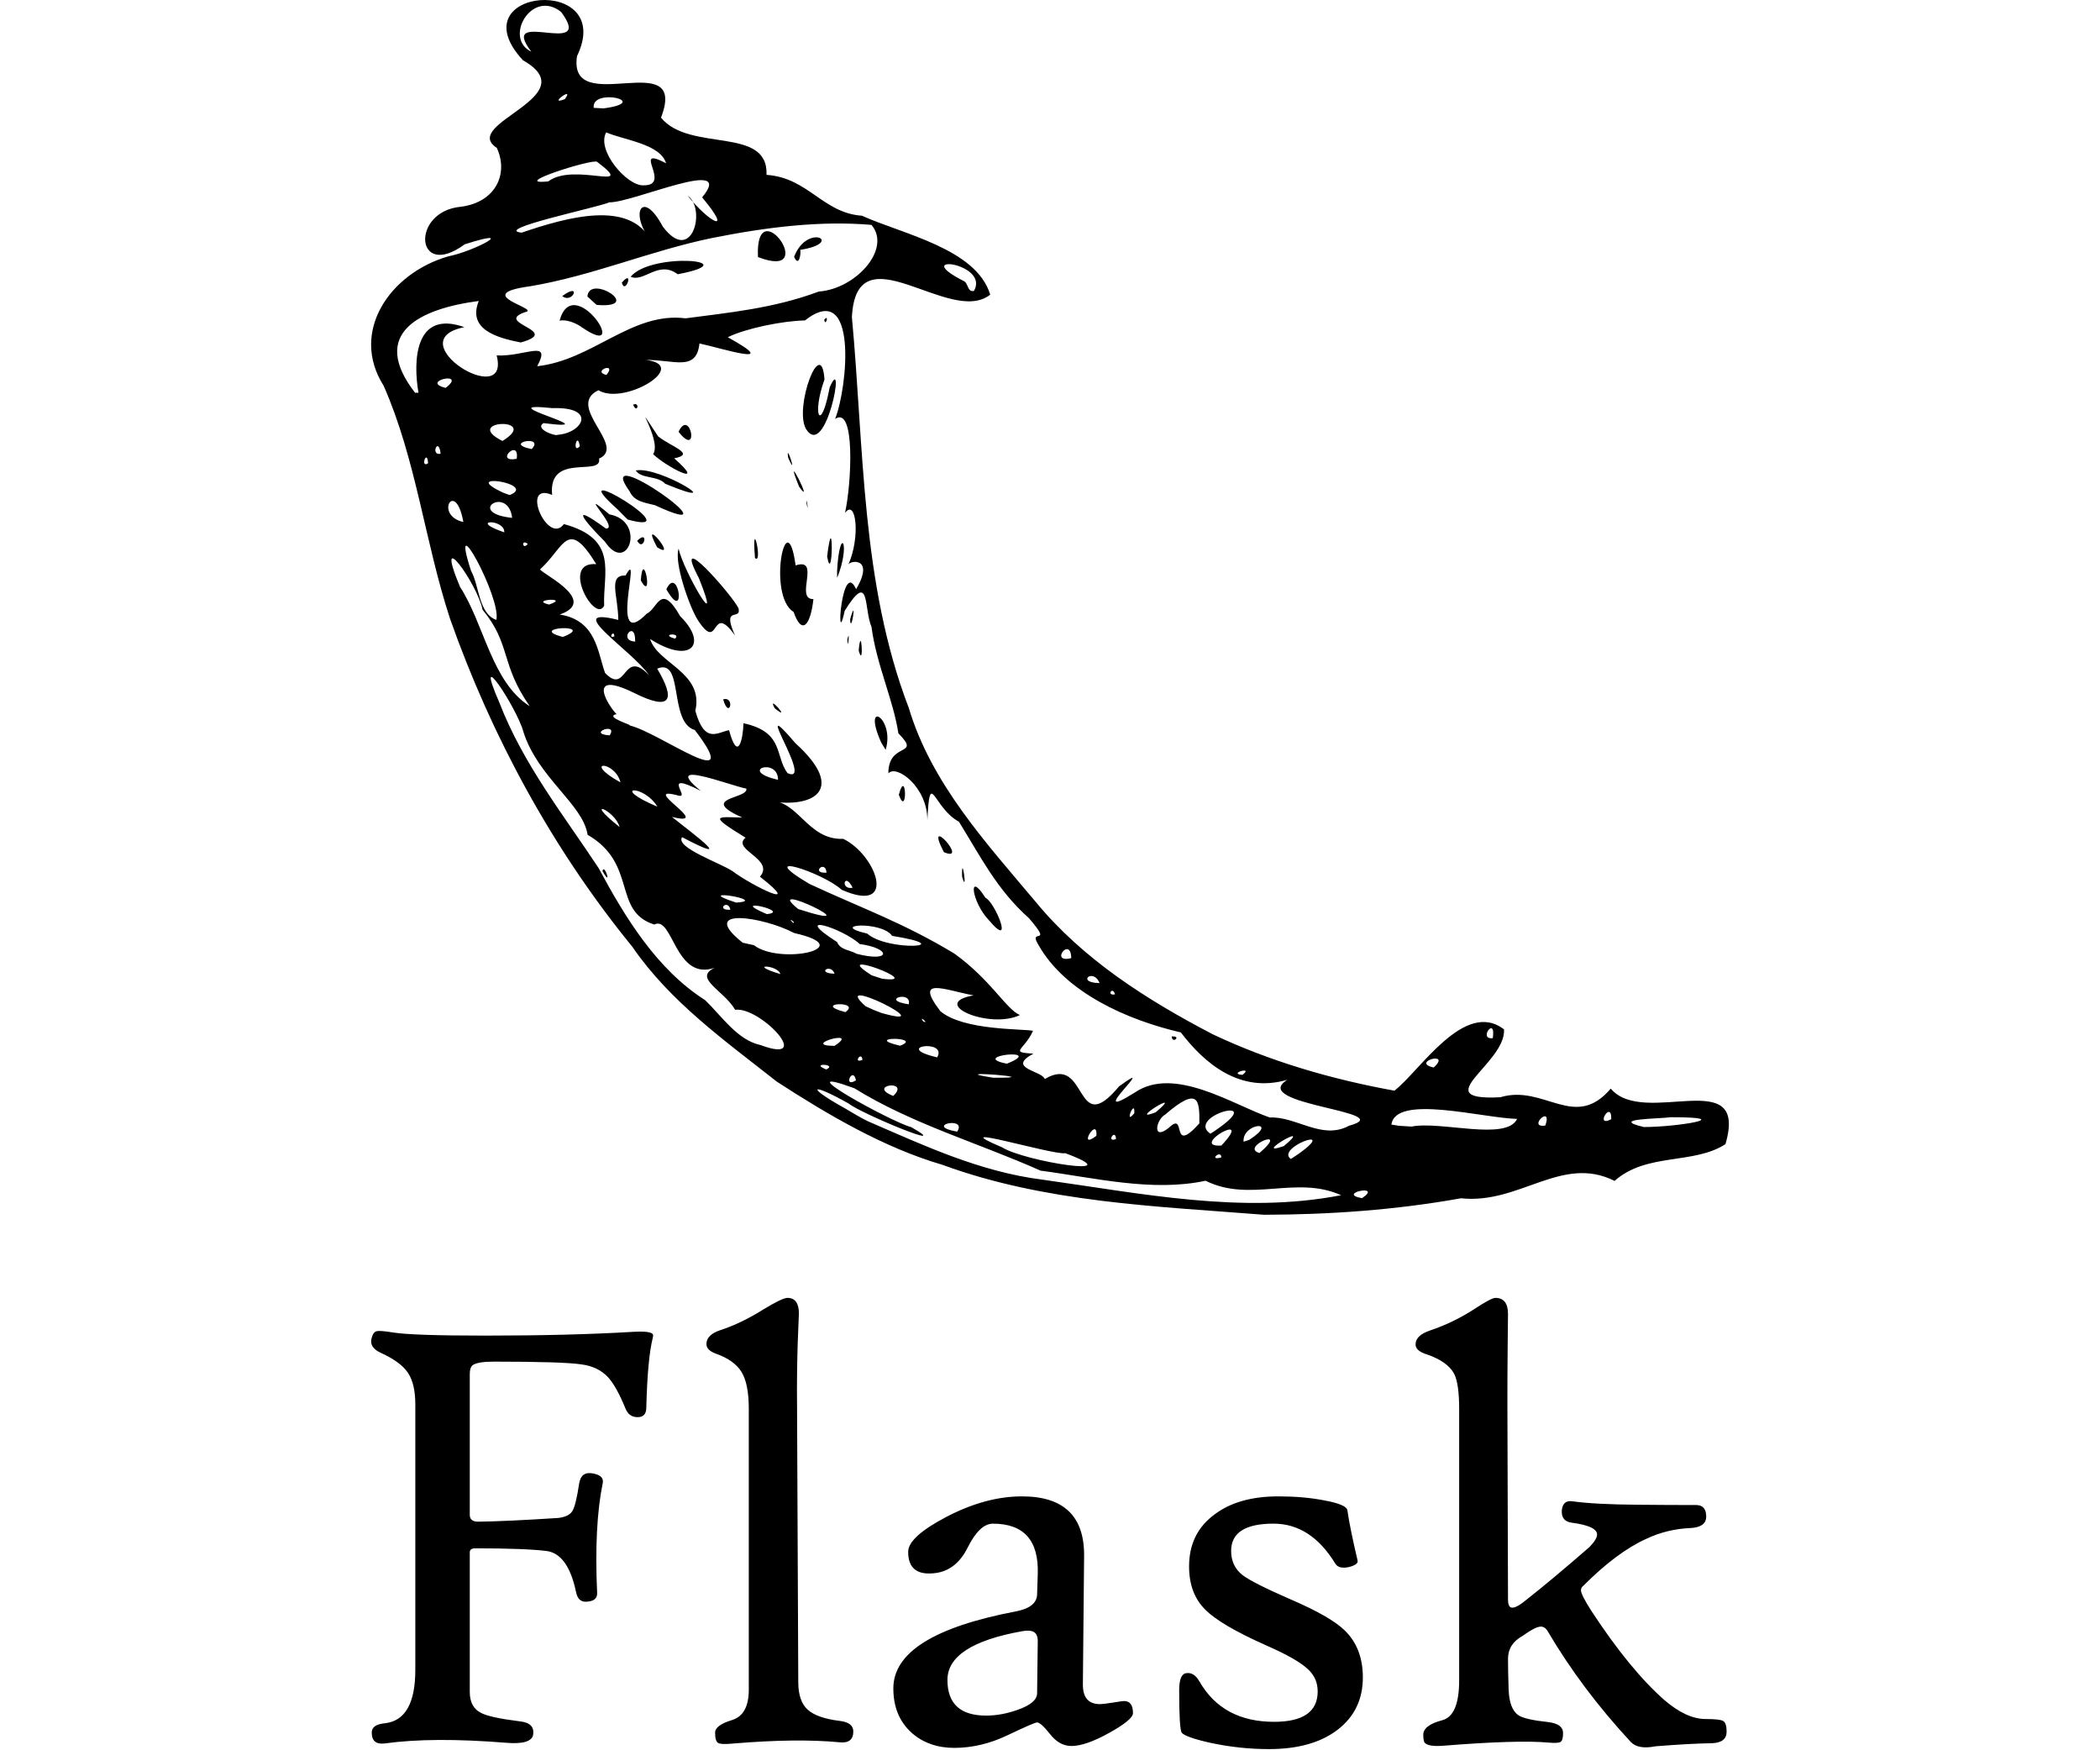 <?xml version="1.0" encoding="UTF-8"?>
<svg xmlns="http://www.w3.org/2000/svg" xmlns:xlink="http://www.w3.org/1999/xlink" width="348px" height="290px" viewBox="0 0 225 290" version="1.1">
<g id="surface1">
<path style=" stroke:none;fill-rule:nonzero;fill:rgb(0%,0%,0%);fill-opacity:1;" d="M 67.238 179.219 C 58.668 172.461 49.523 165.98 43.277 156.852 C 30.129 140.758 20.008 122.125 13.086 102.543 C 8.902 89.805 7.473 76.152 2.074 63.914 C -3.562 55.02 3.047 45.305 12.762 42.48 C 17.082 41.645 24.684 37.551 15.508 40.48 C 7.277 46.531 6.484 34.98 14.922 34.25 C 20.68 33.484 22.801 28.758 20.828 24.504 C 14.645 20.461 35.816 16.023 25.164 9.988 C 14.07 -2.016 40.684 -4.328 34.117 9.309 C 32.547 19.793 52.719 7.383 48.035 19.492 C 52.797 25.305 65.852 20.816 65.523 28.973 C 72.457 29.449 74.836 35.293 81.336 35.742 C 88.082 38.797 100.301 41.199 102.594 48.82 C 95.906 54.125 80.422 37.852 79.672 52.547 C 81.695 74.262 81.18 96.629 89.102 117.305 C 92.848 129.824 101.934 139.68 110.133 149.43 C 117.984 158.98 128.617 165.707 139.457 171.363 C 148.961 175.859 159.211 178.84 169.574 180.711 C 173.773 177.488 181.191 165.508 187.742 170.559 C 188.059 176.242 174.738 182.43 187.117 181.801 C 194.395 179.602 199.434 187.438 205.422 180.367 C 210.941 186.918 228.355 176.184 224.43 189.574 C 219.121 193.012 211.379 190.934 206.062 195.66 C 197.297 191.27 190.32 199.586 180.613 198.539 C 169.836 200.473 158.871 201.254 147.945 201.27 C 130.02 199.852 111.715 199.25 94.664 192.992 C 85.055 190.191 75.68 184.707 67.238 179.219 Z M 82.375 185.801 C 91.754 189.863 100.93 194.152 111.211 195.449 C 127.52 197.719 144.363 201.223 160.734 198.031 C 153.324 194.676 145.664 199.332 138.285 195.633 C 129.434 197.539 119.934 195.145 110.934 193.961 C 100.703 189.391 89.656 186.25 80.078 180.312 C 68.098 175.93 86.266 185.938 89.504 186.754 C 96.984 191.008 81.273 184.566 79.051 182.797 C 72.785 179.27 71.984 180.008 78.434 183.586 C 79.73 184.348 81.016 185.148 82.375 185.801 Z M 64.523 173.152 C 73.617 176.527 64.484 166.742 60.324 167.309 C 58.477 164.098 53.273 162.066 56.945 160.344 C 50.34 162.645 50.023 151.602 46.922 153.184 C 39.934 150.969 44.203 143.133 35.875 138.316 C 35.117 133.242 27.605 128.844 25.215 121.195 C 24.156 117.277 16.727 106.035 21.289 116.5 C 25.172 126.574 32.008 135.207 37.695 143.824 C 42.109 152.027 47.328 160.609 55.371 165.727 C 58.082 168.34 60.695 172.332 64.523 173.152 Z M 38.34 144.32 C 38.656 142.941 40.004 147.297 38.34 144.32 Z M 75.418 177.195 C 77.426 176.293 72.52 176.055 75.418 177.195 Z M 80.348 179 C 79.836 176.512 78.094 180.395 80.348 179 Z M 86.527 181.582 C 89.461 178.773 81.992 179.812 86.527 181.582 Z M 97.113 187.5 C 98.898 184.855 91.395 186.504 97.113 187.5 Z M 76.785 173.289 C 81.348 170.328 70.883 173.25 76.785 173.289 Z M 81.418 175.605 C 81.285 174.043 79.766 176.309 81.418 175.605 Z M 104.57 190.102 C 108.297 192.457 126.312 195.262 115.031 191.066 C 113.141 191.465 94.113 185.668 104.57 190.102 Z M 67.812 161.391 C 67.449 159.824 62.031 159.656 67.812 161.391 Z M 78.59 167.695 C 81.398 165.73 72.766 166.18 78.59 167.695 Z M 87.656 173.266 C 91.688 171.746 81.129 171.738 87.656 173.266 Z M 63.422 156.602 C 67.789 159.957 81.043 157.031 70.109 154.594 C 65.141 151.938 53.934 150.117 61.574 156.195 Z M 93.801 175.191 C 95.625 172.086 86.168 173.414 93.801 175.191 Z M 84.57 167.836 C 95.25 170.863 75.59 161.059 81.934 166.719 L 83.344 167.359 Z M 103.078 178.562 C 113.195 178.66 93.941 177.164 103.078 178.562 Z M 59.531 150.73 C 59.133 148.844 57.039 150.887 59.531 150.73 Z M 120.188 188.188 C 120.457 184.777 116.887 190.727 120.188 188.188 Z M 76.797 161.332 C 76.18 159.531 73.637 161.254 76.797 161.332 Z M 60.492 149.547 C 66.297 149.195 52.535 146.98 60.492 149.547 Z M 41.176 137.027 C 40.449 134.234 34.859 132.008 41.176 137.027 Z M 91.883 169.297 C 90.82 168.078 91.383 169.559 91.883 169.297 Z M 123.441 188.719 C 123.344 186.855 121.723 189.418 123.441 188.719 Z M 89.09 166.402 C 89.66 164.004 84.137 165.676 89.09 166.402 Z M 65.578 151.457 C 69.898 150.996 58.652 148.531 65.578 151.457 Z M 105.348 176.242 C 112.086 173.566 98.785 174.938 105.348 176.242 Z M 84.664 162.16 C 92.422 163.164 75.43 156.863 82.957 161.598 Z M 111.629 178.785 C 118.879 174.449 116.488 188.961 123.926 180.016 C 131.258 174.645 117.59 186.652 126.625 180.973 C 133.164 176.586 142.82 183.051 148.918 185.156 C 153.301 184.941 157.566 188.961 162.066 186.516 C 170.723 184.176 145.137 183.047 151.844 178.902 C 143.922 181.215 138.074 176.148 134.176 171.059 C 125.289 169 115.02 164.449 110.586 156.559 C 108.773 153.602 113.195 156.98 109.02 152.141 C 103.672 147.367 101 141.941 97.406 136.141 C 93.113 133.848 92.605 127.086 92.176 135.918 C 92.211 130.344 86.992 126.59 85.715 128.148 C 85.691 122.781 91.301 125.473 87.375 121.504 C 86.531 115.941 83.75 110.145 82.918 103.863 C 81.617 100.836 82.73 94.352 78.48 101.203 C 76.934 108.449 77.969 92.309 80.375 97.625 C 83.539 92.199 79.238 92.836 79.066 93.586 C 81.125 89.004 80.371 82.504 78.527 84.98 C 79.625 80.125 80.262 67.105 76.887 69.418 C 78.934 64.332 80.77 46.168 71.883 53.094 C 68.285 53.148 62.051 54.406 59.105 55.875 C 68.344 60.98 58.176 57.719 54.41 56.906 C 53.922 61.629 50.199 59.59 45.543 59.637 C 52.98 60.559 41.922 67.258 37.664 64.656 C 32.125 67.309 42.441 73.934 37.773 75.984 C 38.348 79.07 29.289 74.867 29.996 82.004 C 24.621 79.73 29.262 90.465 31.949 86.832 C 41.094 89.316 38.387 94.969 38.617 100.348 C 37.129 103.477 31.262 92.988 37.312 93.473 C 32.535 85.695 32.031 90.66 28.066 94.273 C 27.145 94.531 38.18 99.41 31.254 101.82 C 37.348 102.766 37.527 108.113 38.77 111.5 C 42.43 115.324 41.676 107.273 46.062 111.875 C 43.285 107.773 31.371 100.328 40.965 102.715 C 40.91 98.594 39.227 95.27 42.168 95.348 C 45.082 90.066 39.117 108.387 45.68 101.668 C 47.496 100.871 47.953 96.375 51.215 102.094 C 55.957 106.773 52.93 110.16 46.238 105.875 C 47.434 109.949 55.188 111.398 53.727 117.77 C 55.273 123.371 57.434 121.305 59.316 120.984 C 60.793 126.426 61.637 122.426 61.703 119.832 C 68.469 121.285 66.883 125.293 69.004 128.098 C 73.664 130.203 62.332 113.797 70.332 123.16 C 78.75 130.785 73.492 133.969 65.934 132.746 C 70.715 132.359 72.254 139.23 78.238 138.988 C 83.691 141.594 87.391 151.586 77.984 147.426 C 74.727 144.473 63.18 140.836 72.613 146.445 C 81.312 150.492 88.234 152.906 96.629 157.984 C 102.637 162.281 105.23 167.207 107.508 168.184 C 102.457 170.602 92.293 166.254 99.844 164.922 C 95.129 164.062 89.832 161.672 94.344 167.555 C 98.18 170.77 107.934 170.43 109.688 170.793 C 108.203 174.066 105.66 174.328 109.746 174.582 C 105.188 177.02 111.211 177.398 111.629 178.785 Z M 102.309 152.387 C 99.531 149.477 98.812 144.031 101.812 148.766 C 103.355 149.391 106.738 157.672 102.309 152.387 Z M 132.672 171.727 C 134.402 171.613 132.723 173.047 132.672 171.727 Z M 97.93 145.254 C 97.82 140.855 98.93 148.645 97.93 145.254 Z M 94.91 141.184 C 91.418 134.422 99.309 143.098 94.91 141.184 Z M 58.336 115.871 C 60.387 115.324 59.348 119.387 58.336 115.871 Z M 87.445 131.691 C 88.703 126.949 88.922 135.668 87.445 131.691 Z M 66.883 117.352 C 65.434 114.738 69.91 119.809 66.883 117.352 Z M 84.527 123.023 C 81.223 115.602 86.871 118.965 85.262 124.238 Z M 54.094 102.676 C 52.617 100.238 50.176 93.09 50.961 90.906 C 51.668 94.461 58.496 106.203 54.309 95.77 C 49.68 87.027 59.844 98.605 60.887 100.789 C 61.375 102.957 58.031 100.199 60.297 105.285 C 56.164 99.492 57.859 108.484 54.094 102.676 Z M 44.691 96.176 C 45.078 90.508 46.844 100.059 44.691 96.176 Z M 48.922 97.637 C 50.941 93.363 52.34 103.598 48.922 97.637 Z M 38.742 89.742 C 35.242 86.25 32.707 83.035 38.91 87.574 C 41.297 87.668 33.602 80.262 39.484 85.223 C 45.668 86.355 42.535 95.398 38.742 89.742 Z M 44.09 89.605 C 46.125 87.582 45.168 91.594 44.09 89.605 Z M 47.383 90.66 C 44.297 84.867 51.125 93.09 47.383 90.66 Z M 40.844 84.395 C 30.664 75.305 53.629 89.145 42.504 86.078 Z M 70.008 101.383 C 65.602 98.738 68.836 82.742 70.344 93.68 C 74.625 92.289 70.105 99.332 73.297 99.262 C 72.797 103.703 71.367 105.305 70.008 101.383 Z M 80.797 107.781 C 81.227 102.957 81.703 111.078 80.797 107.781 Z M 78.922 105.918 C 79.406 103.863 78.969 108.344 78.922 105.918 Z M 42.836 81.41 C 36.297 72.359 61.84 90.559 47.027 83.703 C 45.48 83.293 43.613 83.148 42.836 81.41 Z M 63.613 92.453 C 62.992 84.832 64.992 93.711 63.613 92.453 Z M 79.383 102.598 C 80.602 98.262 79.477 105.469 79.383 102.598 Z M 43.84 77.957 C 47.727 77.121 59.945 84.797 48.727 80.148 C 47.48 78.762 44.82 79.391 43.84 77.957 Z M 77.215 94.637 C 77.629 86.844 79.539 89.984 77.23 95.754 L 77.215 94.633 Z M 46.73 75.242 C 48.316 72.914 42.523 64.715 47.566 72.305 C 49.746 74.039 53.867 75.207 50.227 75.941 C 55.957 81.008 48.832 77.312 46.73 75.242 Z M 75.566 92.203 C 76.656 83.328 76.531 97.402 75.566 92.203 Z M 43.422 67.047 C 44.633 66.527 44.066 68.668 43.422 67.047 Z M 50.945 71.539 C 52.879 67.461 54.512 76.078 50.945 71.539 Z M 72.156 83.367 C 72.141 81.805 72.559 85.645 72.156 83.367 Z M 70.926 80.645 C 67.984 73.359 73.668 84.5 70.926 80.645 Z M 69.121 75.863 C 68.629 72.855 70.801 79.645 69.121 75.863 Z M 72.062 71.07 C 70.043 67.5 74.617 55.336 75.129 62.883 C 72.996 68.758 74.512 72.047 75.996 64.16 C 78.742 57.961 75.402 76.406 72.062 71.07 Z M 75.086 52.98 C 75.969 51.895 75.285 54.289 75.086 52.98 Z M 70.039 152.754 C 68.84 151.707 70.191 153.418 70.039 152.754 Z M 80.438 158.027 C 86.227 159.523 86.199 157.129 80.965 156.414 C 78.156 153.793 69.277 151.008 77.227 156.094 C 77.75 157.43 79.41 157.395 80.438 158.027 Z M 59.898 144.348 C 63.082 146.734 71.902 151.102 64.438 145.258 C 66.957 142.324 59.621 140.762 62.055 138.797 C 55.863 135 57.168 135.34 61.508 135.461 C 54.07 132.125 62.582 132.379 62.18 130.668 C 59.312 130.102 47.934 125.594 54.629 131.035 C 47.824 127.559 53.008 132.332 50.949 131.828 C 43.988 129.93 57.145 137.145 49.848 135.352 C 53.836 138.52 60.59 143.477 51.531 138.707 C 50.34 140.43 58.016 143.039 59.898 144.348 Z M 70.777 150.617 C 84.004 154.887 64.289 145.391 70.777 150.617 Z M 126.469 184.445 C 126.641 181.812 124.664 186.695 126.469 184.445 Z M 132.191 186.859 C 135.246 183.898 132.32 191.586 137.25 186.137 C 137.301 182.234 137.102 179.93 131.582 184.672 C 130.059 185.52 129.383 189.109 132.191 186.863 Z M 41.328 129.641 C 40.391 125.945 34.762 125.965 41.328 129.641 Z M 47.438 133.656 C 45.168 129.883 39.34 130.238 47.438 133.656 Z M 82.215 154.688 C 85.613 157.711 97.809 156.906 86.336 155.062 C 84.641 152.543 75.555 153.148 82.215 154.688 Z M 130.016 184.293 C 135.238 179.895 124.953 186.254 130.016 184.293 Z M 140.883 191.777 C 140.914 190.367 138.629 192.395 140.883 191.777 Z M 140.898 189.801 C 146.688 183.66 135.297 190.164 140.898 189.801 Z M 26.293 117.02 C 21.363 109.965 23.23 106.797 18.473 101.031 C 17.57 96.625 10.312 86.629 14.719 97.215 C 18.754 103.414 19.949 113 26.297 117.02 Z M 139.082 187.848 C 149.734 180.949 134.715 184.844 139.082 187.848 Z M 147.211 191.039 C 152.543 186.449 143.836 190.082 147.211 191.039 Z M 39.52 121.844 C 41.043 119.566 35.578 121.547 39.52 121.844 Z M 145.516 188.859 C 150.676 185.523 144.324 186.035 144.578 189.164 Z M 75.469 144.59 C 75.289 142.332 72.738 144.777 75.469 144.59 Z M 79.797 147.086 C 78.414 144.297 77.68 147.523 79.797 147.086 Z M 153.797 191.113 C 160.41 186.332 149.793 190.199 152.41 192.027 Z M 151.262 189.887 C 156.652 185.363 145.578 191.891 151.262 189.887 Z M 164.203 198.523 C 167.82 196.098 159.809 197.742 164.203 198.523 Z M 42.836 120.199 C 47.68 121.289 62.207 132.168 53.641 120.957 C 49.25 119.652 51.883 108.891 47.406 110.793 C 50.41 115.832 49.875 117.969 43.562 114.801 C 35.641 110.914 39.109 116.719 40.664 118.32 C 38.547 118.805 43.457 120.16 42.836 120.199 Z M 20.75 102.711 C 21.617 99.105 12.754 82.906 16.566 94.59 C 17.938 97.039 17.797 101.676 20.75 102.711 Z M 61.289 127.773 C 58.789 125.68 61.168 127.473 61.289 127.773 Z M 67.434 129.207 C 67.434 125.395 60.641 127.656 67.434 129.207 Z M 120.711 162.883 C 119.691 160.277 116.691 162.824 120.711 162.883 Z M 123.266 164.754 C 122.887 163.297 121.789 165.035 123.266 164.754 Z M 144.383 178.094 C 146.41 176.59 141.848 177.902 144.383 178.094 Z M 31.777 105.535 C 37.586 103.281 25.551 103.926 31.777 105.535 Z M 116.02 158.75 C 115.953 154.98 112.312 159.688 116.02 158.75 Z M 29.484 100.168 C 33.215 98.906 26.031 99.34 29.484 100.168 Z M 40.312 105.43 C 40.246 104.191 39.168 105.902 40.312 105.43 Z M 172.41 186.66 C 177.211 185.684 188.148 189.109 189.91 185.387 C 184.086 185.242 169.758 181.258 169.078 186.332 L 170.355 186.531 L 172.414 186.66 Z M 43.754 106.301 C 43.84 102.477 40.781 106.156 43.754 106.301 Z M 15.285 86.492 C 13.992 79.211 10.363 85.391 15.285 86.492 Z M 22.07 88.203 C 22.156 85.863 15.855 86.098 22.07 88.203 Z M 25.949 90.117 C 24.828 89.207 25.078 91.262 25.949 90.117 Z M 50.371 105.82 C 51.52 104.762 47.645 105.039 50.371 105.82 Z M 23.371 85.805 C 22.711 80.309 15.504 84.98 23.371 85.805 Z M 9.445 76.746 C 9.246 74.211 8.086 77.703 9.445 76.746 Z M 11.52 75.18 C 11.18 72.172 9.738 75.559 11.52 75.18 Z M 22.957 82.023 C 27.797 80.125 14.145 78.082 21.969 81.668 Z M 176.086 176.875 C 179.184 174.027 172.152 175.992 176.086 176.875 Z M 194.586 186.488 C 195.828 182.809 191.457 186.973 194.586 186.488 Z M 24.125 76.016 C 24.637 72.453 20.289 76.723 24.125 76.016 Z M 7.848 65.078 C 6.973 60.051 7.094 51.227 15.457 54.207 C 4.293 56.434 23.188 68.125 20.801 58.891 C 25.496 59.125 29.984 56.109 27.52 60.68 C 36.773 59.66 43.18 51.613 52.117 52.742 C 59.074 51.816 66.684 51.117 74.188 48.305 C 80.352 47.863 86.289 41.207 82.91 37.258 C 74.504 36.543 65.695 37.598 56.402 39.453 C 46.105 41.598 36.75 45.676 26.359 47.43 C 16.223 48.797 28.391 51.188 25.488 51.723 C 20.207 53.562 31.793 54.801 24.805 56.742 C 20.488 55.918 15.996 54.434 17.84 49.867 C 8.141 51.137 -0.391 55.168 7.277 65.07 L 7.848 65.074 Z M 31.23 53.137 C 33.504 44.734 43.414 60.051 34.957 54.254 C 33.949 53.492 32.281 52.875 31.23 53.137 Z M 31.672 49.059 C 34.957 46.613 33.414 50.438 31.672 49.059 Z M 35.84 49.129 C 36.141 45.262 45.387 51.176 37.363 50.52 Z M 41.543 46.832 C 43.629 44.387 42.145 48.996 41.543 46.832 Z M 43.004 45.852 C 46.473 41.672 62.641 43.184 50.805 45.441 C 47.633 43.043 45.203 46.852 43.004 45.852 Z M 64.105 42.59 C 63.582 31.172 74.594 46.641 64.105 42.59 Z M 70.094 42.555 C 72.281 36.805 78.594 40.242 71.113 41.395 C 71.27 42.012 70.887 44.371 70.094 42.555 Z M 21.766 73.062 C 28.305 69.047 14.824 69.578 21.766 73.062 Z M 26.605 74.406 C 28.898 71.965 21.617 73.414 26.605 74.406 Z M 12.352 64.27 C 16.086 61.387 7.926 63.176 12.352 64.27 Z M 205.504 185.438 C 205.613 182.094 202.648 186.941 205.504 185.438 Z M 185.879 172.004 C 186.434 168.16 183.355 172.34 185.879 172.004 Z M 210.902 186.734 C 216.125 186.754 226.734 185.102 215.367 185.109 C 213.578 185.387 204.969 185.328 210.902 186.734 Z M 30.859 72.047 C 35.09 71.762 37.473 67.375 30.035 67.621 C 18.512 66.43 40.203 71.582 28.559 70.105 C 26.996 71.145 30.766 72.336 30.859 72.047 Z M 34.582 73.941 C 34.141 71.219 33.27 75.387 34.582 73.941 Z M 39 62.125 C 40.836 59.844 36.461 61.516 39 62.125 Z M 24.934 38.551 C 32.484 35.98 42.805 33.086 46.371 39.82 C 42.742 35.445 44.906 31.133 48.332 37.535 C 53.176 44.008 55.598 34.59 52.449 32.418 C 56.043 36.891 60.121 39.004 54.852 32.703 C 60.582 25.793 43.387 33.605 39.48 33.523 C 37.598 34.371 20.066 38.008 24.934 38.551 Z M 29.355 30.055 C 33.664 26.801 44.25 31.996 37.457 26.816 C 36.789 26.23 22.582 30.746 29.355 30.055 Z M 45.055 30.707 C 50.09 30.832 42.883 23.918 48.883 27.051 C 47.898 23.824 41.895 23.219 38.957 21.93 C 37.297 24.879 42.336 30.746 45.055 30.707 Z M 32.109 16.418 C 33.852 14.051 29.055 17.625 32.109 16.418 Z M 38.527 17.957 C 46.645 16.879 36.457 14.453 36.887 17.871 L 38.523 17.957 Z M 26.547 8.562 C 20.828 1.078 37.301 9.82 31.488 1.98 C 26.598 -1.918 21.902 6.379 26.547 8.562 Z M 99.91 48.188 C 102.531 43.527 89.086 41.902 98.145 46.535 C 98.977 46.812 98.789 48.508 99.91 48.188 Z M 46.676 221.648 C 46.098 223.945 45.738 227.801 45.602 233.211 C 45.602 234.273 45.125 234.805 44.168 234.805 C 43.211 234.805 42.547 234.34 42.168 233.418 C 41.145 230.914 40.172 229.172 39.246 228.176 C 38.156 227.012 36.703 226.309 34.891 226.07 C 32.945 225.762 28.094 225.605 20.34 225.605 C 18.566 225.605 17.402 225.797 16.859 226.172 C 16.516 226.41 16.348 226.926 16.348 227.715 L 16.348 250.988 C 16.348 251.777 16.84 252.152 17.828 252.121 C 20.871 252.086 25.277 251.879 31.047 251.504 C 32.176 251.363 32.938 250.996 33.328 250.398 C 33.727 249.797 34.109 248.25 34.484 245.746 C 34.719 244.379 35.523 243.848 36.891 244.156 C 38.051 244.395 38.551 244.926 38.379 245.746 C 37.422 250.41 37.113 256.473 37.453 263.938 C 37.488 264.828 36.926 265.309 35.762 265.375 C 34.805 265.48 34.207 264.965 33.969 263.836 C 33.086 259.555 31.434 257.266 29.027 256.973 C 26.621 256.684 22.695 256.539 17.27 256.539 C 16.652 256.539 16.348 256.758 16.348 257.203 L 16.348 280.328 C 16.348 282.039 16.977 283.207 18.238 283.82 C 19.23 284.336 21.367 284.797 24.645 285.207 C 26.32 285.379 27.051 286.117 26.852 287.418 C 26.645 288.547 25.141 288.992 22.34 288.754 C 14.242 288.102 7.562 288.137 2.305 288.859 C 0.836 289.062 0.102 288.461 0.102 287.059 C 0.102 286.168 0.836 285.656 2.305 285.52 C 5.652 285.141 7.324 282.191 7.324 276.68 L 7.324 232.695 C 7.324 230.438 6.922 228.699 6.121 227.48 C 5.316 226.266 3.824 225.16 1.641 224.168 C 0.273 223.551 -0.238 222.711 0.102 221.648 C 0.273 221 0.547 220.641 0.922 220.57 C 1.262 220.469 2.168 220.535 3.637 220.777 C 5.789 221.121 10.863 221.293 18.855 221.293 C 28.285 221.293 36.43 221.086 43.297 220.676 C 45.586 220.535 46.73 220.727 46.73 221.238 C 46.73 221.379 46.715 221.512 46.676 221.648 Z M 79.906 286.875 C 79.906 288.246 79.137 288.844 77.602 288.672 C 72.891 288.227 67.047 288.293 60.078 288.875 C 58.676 289.016 57.816 288.98 57.488 288.777 C 57.164 288.57 57.004 288.004 57.004 287.078 C 57.004 286.258 57.934 285.562 59.793 284.996 C 61.66 284.434 62.586 282.746 62.586 279.938 L 62.586 233.438 C 62.586 230.66 62.184 228.625 61.383 227.32 C 60.582 226.02 59.172 225.008 57.156 224.293 C 56.098 223.914 55.566 223.383 55.566 222.695 C 55.566 221.668 56.336 220.898 57.871 220.387 C 60.195 219.633 62.605 218.469 65.102 216.891 C 67.148 215.656 68.449 215.043 68.992 215.043 C 70.254 215.043 70.891 215.914 70.891 217.66 C 70.891 217.527 70.82 219.238 70.684 222.801 C 70.582 226.191 70.547 229.531 70.582 232.82 L 70.785 278.703 C 70.785 280.793 71.297 282.309 72.324 283.25 C 73.348 284.191 75.109 284.816 77.602 285.125 C 79.137 285.297 79.906 285.879 79.906 286.875 Z M 126.25 283.844 C 126.25 284.566 124.945 285.652 122.332 287.105 C 119.715 288.562 117.625 289.289 116.055 289.289 C 114.719 289.289 113.543 288.641 112.52 287.336 C 111.492 286.035 110.773 285.387 110.363 285.387 C 110.059 285.387 108.438 286.09 105.496 287.492 C 102.562 288.898 99.605 289.602 96.633 289.602 C 93.832 289.602 91.492 288.777 89.613 287.137 C 87.562 285.316 86.539 282.852 86.539 279.734 C 86.539 273.809 93.305 269.562 106.832 266.992 C 109.152 266.547 110.332 265.605 110.363 264.164 L 110.469 260.875 C 110.676 255.262 108.199 252.453 103.039 252.453 C 101.57 252.453 100.176 253.77 98.859 256.406 C 97.547 259.047 95.66 260.465 93.199 260.672 C 90.398 260.945 88.996 259.762 88.996 257.125 C 88.996 255.48 91.082 253.566 95.25 251.371 C 99.621 249.078 103.824 247.93 107.855 247.93 C 114.789 247.93 118.223 251.234 118.152 257.848 L 117.949 279.012 C 117.914 281.242 118.855 282.352 120.766 282.352 C 121.145 282.352 121.859 282.27 122.918 282.098 C 123.98 281.926 124.594 281.84 124.766 281.84 C 125.754 281.84 126.25 282.508 126.25 283.844 Z M 110.469 272.133 C 110.504 271.273 110.305 270.707 109.879 270.434 C 109.449 270.16 108.777 270.105 107.855 270.277 C 99.621 271.754 95.504 274.441 95.504 278.348 C 95.504 282.285 97.641 284.254 101.91 284.254 C 103.617 284.254 105.379 283.93 107.188 283.281 C 109.309 282.523 110.363 281.617 110.363 280.555 L 110.469 272.129 Z M 164.344 277.934 C 164.344 281.562 162.949 284.453 160.168 286.594 C 157.383 288.734 153.586 289.805 148.766 289.805 C 145.555 289.805 142.344 289.461 139.133 288.777 C 136.363 288.16 134.762 287.594 134.316 287.082 C 134.043 286.598 133.906 284.254 133.906 280.043 C 133.906 278.227 134.316 277.281 135.137 277.215 C 135.957 277.113 136.656 277.559 137.238 278.551 C 139.797 283.039 143.934 285.285 149.637 285.285 C 154.453 285.285 156.859 283.602 156.859 280.246 C 156.859 278.773 156.316 277.539 155.223 276.547 C 154.023 275.418 151.707 274.098 148.254 272.59 C 143.266 270.363 139.934 268.414 138.262 266.73 C 136.449 264.953 135.547 262.555 135.547 259.539 C 135.547 255.84 136.965 252.965 139.797 250.906 C 142.43 248.918 145.949 247.93 150.352 247.93 C 153.121 247.93 155.648 248.148 157.938 248.594 C 160.398 249.043 161.68 249.586 161.781 250.238 C 162.055 252.156 162.617 254.934 163.473 258.566 C 163.574 259.008 163.094 259.367 162.039 259.641 C 160.91 259.883 160.16 259.691 159.781 259.078 C 157.086 254.656 153.668 252.449 149.535 252.449 C 144.855 252.449 142.516 253.957 142.516 256.969 C 142.516 258.648 143.148 259.984 144.41 260.977 C 145.539 261.832 148.184 263.172 152.352 264.988 C 156.727 266.871 159.699 268.566 161.27 270.074 C 163.32 272.023 164.344 274.648 164.344 277.934 Z M 224.625 286.926 C 224.625 288.125 223.82 288.758 222.219 288.828 C 219.824 288.863 216.699 289.031 212.84 289.34 C 210.926 289.719 209.559 289.48 208.742 288.621 C 203.344 282.801 198.766 276.703 195.008 270.328 C 194.699 269.781 194.309 269.508 193.828 269.508 C 193.25 269.508 192.242 270.023 190.809 271.051 C 189.199 271.938 188.398 273.207 188.398 274.848 C 188.398 276.016 188.43 277.691 188.5 279.887 C 188.57 282.078 189.113 283.516 190.141 284.203 C 190.855 284.684 192.516 285.059 195.109 285.332 C 196.715 285.539 197.52 286.141 197.52 287.133 C 197.52 287.922 197.391 288.41 197.133 288.594 C 196.879 288.781 196.203 288.828 195.109 288.723 C 191.695 288.418 185.922 288.586 177.793 289.238 C 175.742 289.406 174.633 289.152 174.461 288.465 C 174.395 288.227 174.355 287.883 174.355 287.438 C 174.355 286.379 175.402 285.57 177.484 285.027 C 179.363 284.543 180.305 282.336 180.305 278.398 L 180.305 233.488 C 180.305 230.68 180.031 228.727 179.48 227.633 C 178.73 226.227 177.156 225.133 174.766 224.344 C 173.641 223.969 173.078 223.438 173.078 222.75 C 173.078 221.754 173.883 220.984 175.484 220.441 C 178.066 219.574 180.527 218.383 182.812 216.895 C 184.691 215.66 185.855 215.043 186.297 215.043 C 187.699 215.043 188.398 215.934 188.398 217.719 C 188.398 217.477 188.383 219.172 188.344 222.801 C 188.309 226.16 188.293 229.516 188.297 232.875 L 188.398 265.039 C 188.398 265.93 188.637 266.371 189.113 266.371 C 189.625 266.371 190.414 265.93 191.473 265.039 C 194.309 262.809 197.793 259.898 201.926 256.301 C 202.746 255.445 203.156 254.762 203.156 254.246 C 203.156 253.324 201.77 252.668 199.008 252.297 C 197.812 252.156 197.246 251.488 197.312 250.289 C 197.414 249.09 198.016 248.578 199.105 248.75 C 201.566 249.094 205.156 249.281 209.867 249.316 C 213.148 249.348 216.41 249.367 219.656 249.367 C 220.711 249.402 221.242 250.035 221.242 251.27 C 221.242 252.434 220.406 253.066 218.734 253.172 C 216.102 253.27 213.625 253.871 211.305 254.969 C 208.059 256.438 204.59 259.023 200.898 262.727 C 200.629 262.934 200.488 263.188 200.488 263.496 C 200.488 263.973 201.07 265.125 202.234 266.938 C 206.504 273.449 210.535 278.359 214.324 281.688 C 216.75 283.773 219.023 284.82 221.141 284.82 C 222.711 284.82 223.688 284.93 224.059 285.152 C 224.438 285.375 224.625 285.969 224.625 286.926 Z M 224.625 286.926 "/>
</g>
</svg>
